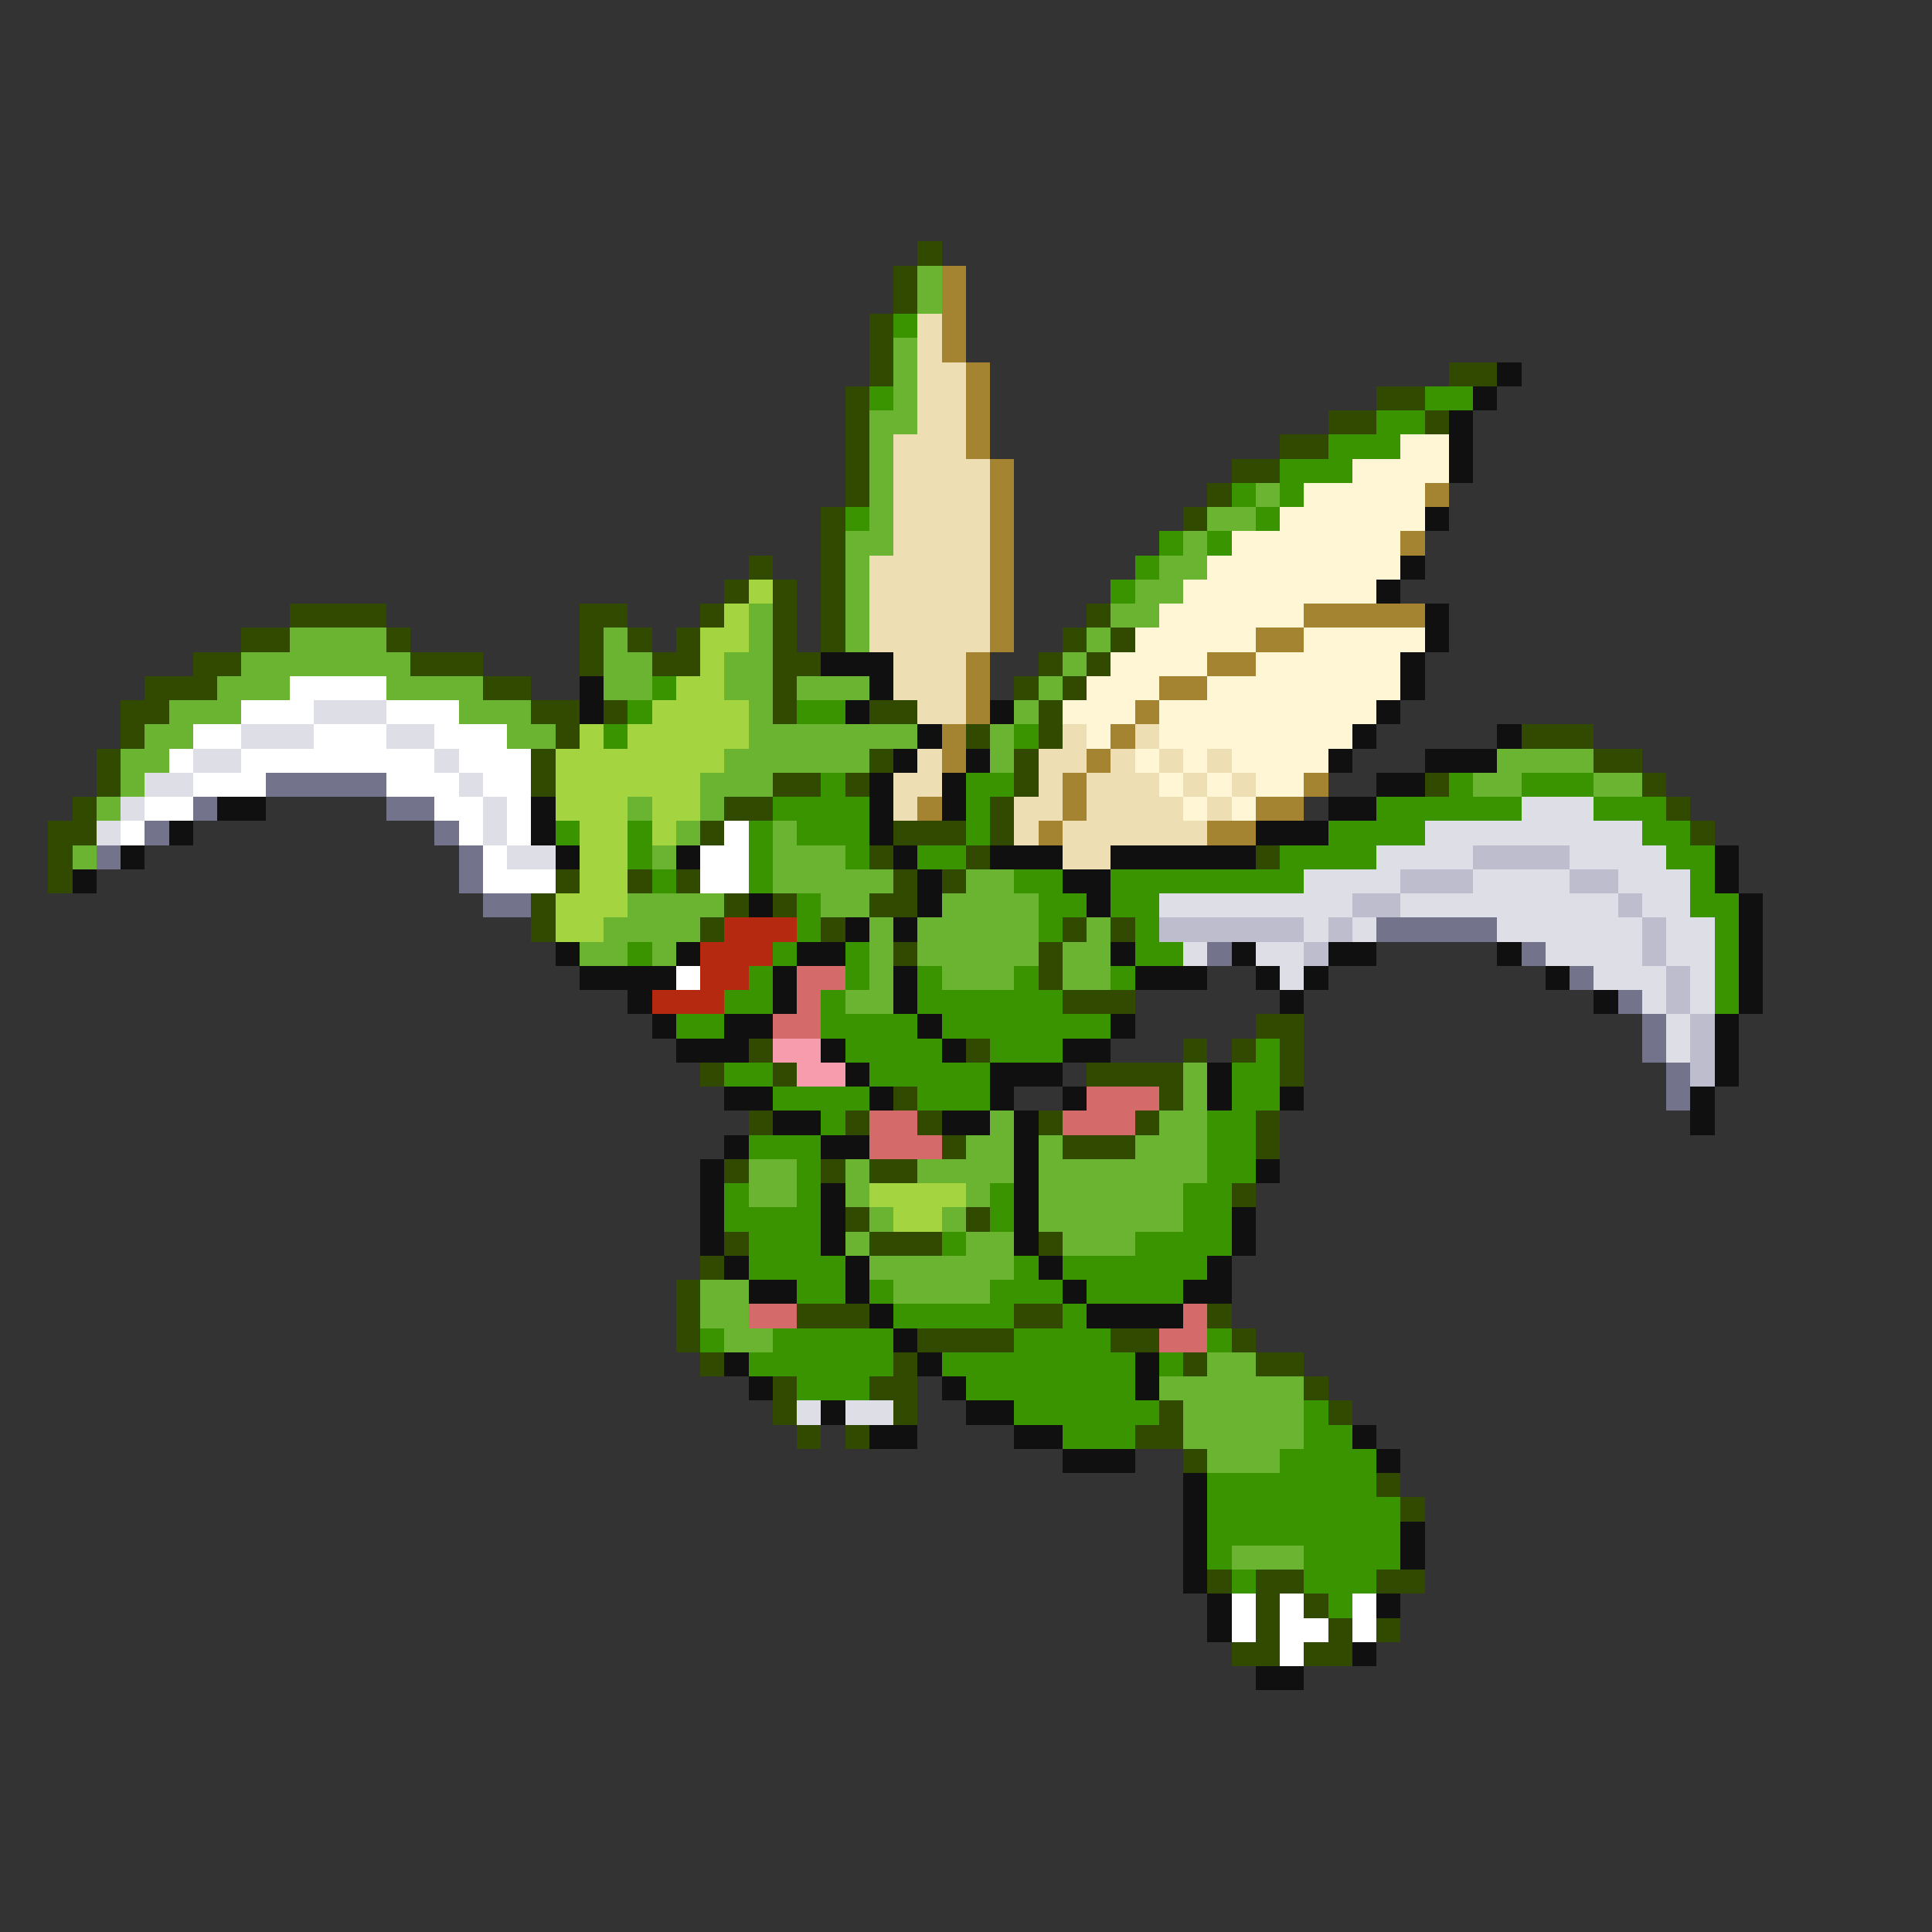 <svg xmlns="http://www.w3.org/2000/svg" viewBox="0 -0.5 80 80" shape-rendering="crispEdges">
<rect x="0" y="-0.5" width="80" height="80" fill="#333333" stroke="none"/>
<path stroke="#314a00" d="M38 10h1M37 11h1M37 12h1M36 13h1M36 14h1M36 15h1M60 15h2M35 16h1M57 16h2M35 17h1M55 17h2M59 17h1M35 18h1M53 18h2M35 19h1M51 19h2M35 20h1M50 20h1M34 21h1M49 21h1M34 22h1M31 23h1M34 23h1M30 24h1M32 24h1M34 24h1M12 25h4M24 25h2M29 25h1M32 25h1M34 25h1M45 25h1M10 26h2M16 26h1M24 26h1M26 26h1M28 26h1M32 26h1M34 26h1M44 26h1M46 26h1M8 27h2M17 27h3M24 27h1M27 27h2M32 27h2M43 27h1M45 27h1M6 28h3M20 28h2M32 28h1M42 28h1M44 28h1M5 29h2M22 29h2M25 29h1M32 29h1M36 29h2M43 29h1M5 30h1M23 30h1M40 30h1M43 30h1M63 30h3M4 31h1M22 31h1M36 31h1M42 31h1M66 31h2M4 32h1M22 32h1M32 32h2M35 32h1M42 32h1M59 32h1M68 32h1M3 33h1M30 33h2M41 33h1M69 33h1M2 34h2M29 34h1M37 34h3M41 34h1M70 34h1M2 35h1M36 35h1M40 35h1M52 35h1M2 36h1M23 36h1M26 36h1M28 36h1M37 36h1M39 36h1M22 37h1M30 37h1M32 37h1M36 37h2M22 38h1M29 38h1M34 38h1M44 38h1M46 38h1M37 39h1M43 39h1M43 40h1M44 41h3M52 42h2M31 43h1M40 43h1M49 43h1M51 43h1M53 43h1M29 44h1M32 44h1M45 44h4M53 44h1M37 45h1M48 45h1M31 46h1M35 46h1M38 46h1M43 46h1M47 46h1M52 46h1M39 47h1M44 47h3M52 47h1M30 48h1M34 48h1M36 48h2M51 49h1M35 50h1M40 50h1M30 51h1M36 51h3M43 51h1M29 52h1M28 53h1M28 54h1M33 54h3M42 54h2M50 54h1M28 55h1M38 55h4M46 55h2M51 55h1M29 56h1M37 56h1M49 56h1M52 56h2M32 57h1M36 57h2M54 57h1M32 58h1M37 58h1M48 58h1M55 58h1M33 59h1M35 59h1M47 59h2M49 60h1M57 61h1M58 62h1M50 65h1M52 65h2M57 65h2M52 66h1M54 66h1M52 67h1M55 67h1M57 67h1M51 68h2M54 68h2" />
<path stroke="#6ab431" d="M38 11h1M38 12h1M37 14h1M37 15h1M37 16h1M36 17h2M36 18h1M36 19h1M36 20h1M52 20h1M36 21h1M50 21h2M35 22h2M49 22h1M35 23h1M48 23h2M35 24h1M47 24h2M31 25h1M35 25h1M46 25h2M12 26h4M25 26h1M31 26h1M35 26h1M45 26h1M10 27h7M25 27h2M30 27h2M44 27h1M9 28h3M16 28h4M25 28h2M30 28h2M33 28h3M43 28h1M7 29h3M19 29h3M31 29h1M42 29h1M6 30h2M21 30h2M31 30h7M41 30h1M5 31h2M30 31h6M41 31h1M62 31h4M5 32h1M29 32h3M61 32h2M66 32h2M4 33h1M26 33h1M29 33h1M28 34h1M32 34h1M3 35h1M27 35h1M32 35h3M32 36h5M40 36h2M26 37h4M34 37h2M39 37h4M25 38h4M36 38h1M38 38h5M45 38h1M24 39h2M27 39h1M36 39h1M38 39h5M44 39h2M36 40h1M39 40h3M44 40h2M35 41h2M49 44h1M49 45h1M41 46h1M48 46h2M40 47h2M43 47h1M47 47h3M31 48h2M35 48h1M38 48h4M43 48h7M31 49h2M35 49h1M40 49h1M43 49h6M36 50h1M39 50h1M43 50h6M35 51h1M40 51h2M44 51h3M36 52h6M29 53h2M37 53h4M29 54h2M30 55h2M50 56h2M48 57h6M49 58h5M49 59h5M50 60h3M51 64h3" />
<path stroke="#a48331" d="M39 11h1M39 12h1M39 13h1M39 14h1M40 15h1M40 16h1M40 17h1M40 18h1M41 19h1M41 20h1M59 20h1M41 21h1M41 22h1M58 22h1M41 23h1M41 24h1M41 25h1M54 25h5M41 26h1M52 26h2M40 27h1M50 27h2M40 28h1M48 28h2M40 29h1M47 29h1M39 30h1M46 30h1M39 31h1M45 31h1M44 32h1M54 32h1M38 33h1M44 33h1M52 33h2M43 34h1M50 34h2" />
<path stroke="#399400" d="M37 13h1M36 16h1M59 16h2M57 17h2M55 18h3M53 19h3M51 20h1M53 20h1M35 21h1M52 21h1M48 22h1M50 22h1M47 23h1M46 24h1M27 28h1M26 29h1M33 29h2M25 30h1M42 30h1M34 32h1M40 32h2M60 32h1M63 32h3M32 33h4M40 33h1M57 33h6M66 33h3M23 34h1M26 34h1M31 34h1M33 34h3M40 34h1M55 34h4M68 34h2M26 35h1M31 35h1M35 35h1M38 35h2M53 35h4M69 35h2M27 36h1M31 36h1M42 36h2M46 36h8M70 36h1M33 37h1M43 37h2M46 37h2M70 37h2M33 38h1M43 38h1M47 38h1M71 38h1M26 39h1M32 39h1M35 39h1M47 39h2M71 39h1M31 40h1M35 40h1M38 40h1M42 40h1M46 40h1M71 40h1M30 41h2M34 41h1M38 41h6M71 41h1M28 42h2M34 42h4M39 42h7M35 43h4M41 43h3M52 43h1M30 44h2M36 44h5M51 44h2M32 45h4M38 45h3M51 45h2M34 46h1M50 46h2M31 47h3M50 47h2M33 48h1M50 48h2M30 49h1M33 49h1M41 49h1M49 49h2M30 50h4M41 50h1M49 50h2M31 51h3M39 51h1M47 51h4M31 52h4M42 52h1M44 52h6M33 53h2M36 53h1M41 53h3M45 53h4M37 54h5M44 54h1M29 55h1M32 55h5M42 55h4M50 55h1M31 56h6M39 56h8M48 56h1M33 57h3M40 57h7M42 58h6M54 58h1M44 59h3M54 59h2M53 60h4M50 61h7M50 62h8M50 63h8M50 64h1M54 64h4M51 65h1M54 65h3M55 66h1" />
<path stroke="#eedeb4" d="M38 13h1M38 14h1M38 15h2M38 16h2M38 17h2M37 18h3M37 19h4M37 20h4M37 21h4M37 22h4M36 23h5M36 24h5M36 25h5M36 26h5M37 27h3M37 28h3M38 29h2M44 30h1M47 30h1M38 31h1M43 31h2M46 31h1M48 31h1M50 31h1M37 32h2M43 32h1M45 32h3M49 32h1M51 32h1M37 33h1M42 33h2M45 33h4M50 33h1M42 34h1M44 34h6M44 35h2" />
<path stroke="#101010" d="M62 15h1M61 16h1M60 17h1M60 18h1M60 19h1M59 21h1M58 23h1M57 24h1M59 25h1M59 26h1M34 27h3M58 27h1M24 28h1M36 28h1M58 28h1M24 29h1M35 29h1M41 29h1M57 29h1M38 30h1M56 30h1M62 30h1M37 31h1M40 31h1M55 31h1M59 31h3M36 32h1M39 32h1M57 32h2M9 33h2M22 33h1M36 33h1M39 33h1M55 33h2M7 34h1M22 34h1M36 34h1M52 34h3M5 35h1M23 35h1M28 35h1M37 35h1M41 35h3M46 35h6M71 35h1M3 36h1M38 36h1M44 36h2M71 36h1M31 37h1M38 37h1M45 37h1M72 37h1M35 38h1M37 38h1M72 38h1M23 39h1M28 39h1M33 39h2M46 39h1M51 39h1M55 39h2M62 39h1M72 39h1M24 40h4M32 40h1M37 40h1M47 40h3M52 40h1M54 40h1M64 40h1M72 40h1M26 41h1M32 41h1M37 41h1M53 41h1M66 41h1M72 41h1M27 42h1M30 42h2M38 42h1M46 42h1M71 42h1M28 43h3M34 43h1M39 43h1M44 43h2M71 43h1M35 44h1M41 44h3M50 44h1M71 44h1M30 45h2M36 45h1M41 45h1M44 45h1M50 45h1M53 45h1M70 45h1M32 46h2M39 46h2M42 46h1M70 46h1M30 47h1M34 47h2M42 47h1M29 48h1M42 48h1M52 48h1M29 49h1M34 49h1M42 49h1M29 50h1M34 50h1M42 50h1M51 50h1M29 51h1M34 51h1M42 51h1M51 51h1M30 52h1M35 52h1M43 52h1M50 52h1M31 53h2M35 53h1M44 53h1M49 53h2M36 54h1M45 54h4M37 55h1M30 56h1M38 56h1M47 56h1M31 57h1M39 57h1M47 57h1M34 58h1M40 58h2M36 59h2M42 59h2M56 59h1M44 60h3M57 60h1M49 61h1M49 62h1M49 63h1M58 63h1M49 64h1M58 64h1M49 65h1M50 66h1M57 66h1M50 67h1M56 68h1M52 69h2" />
<path stroke="#fff6d5" d="M58 18h2M56 19h4M54 20h5M53 21h6M51 22h7M50 23h8M49 24h8M48 25h6M47 26h5M54 26h5M46 27h4M52 27h6M45 28h3M50 28h8M44 29h3M48 29h9M45 30h1M48 30h8M47 31h1M49 31h1M51 31h4M48 32h1M50 32h1M52 32h2M49 33h1M51 33h1" />
<path stroke="#a4d541" d="M31 24h1M30 25h1M29 26h2M29 27h1M28 28h2M27 29h4M24 30h1M26 30h5M23 31h7M23 32h6M23 33h3M27 33h2M24 34h2M27 34h1M24 35h2M24 36h2M23 37h3M23 38h2M36 49h4M37 50h2" />
<path stroke="#ffffff" d="M12 28h4M10 29h3M16 29h3M8 30h2M13 30h3M18 30h3M7 31h1M10 31h8M19 31h3M8 32h3M16 32h3M20 32h2M6 33h2M18 33h2M21 33h1M5 34h1M19 34h1M21 34h1M30 34h1M20 35h1M29 35h2M20 36h3M29 36h2M28 40h1M51 66h1M53 66h1M56 66h1M51 67h1M53 67h2M56 67h1M53 68h1" />
<path stroke="#dedee6" d="M13 29h3M10 30h3M16 30h2M8 31h2M18 31h1M6 32h2M19 32h1M5 33h1M20 33h1M63 33h3M4 34h1M20 34h1M59 34h9M21 35h2M57 35h4M65 35h4M54 36h4M61 36h4M67 36h3M48 37h8M58 37h9M68 37h2M54 38h1M56 38h1M62 38h6M69 38h2M49 39h1M52 39h2M64 39h4M69 39h2M53 40h1M66 40h3M70 40h1M68 41h1M70 41h1M69 42h1M69 43h1M33 58h1M35 58h2" />
<path stroke="#73738b" d="M11 32h5M8 33h1M16 33h2M6 34h1M18 34h1M4 35h1M19 35h1M19 36h1M20 37h2M57 38h5M50 39h1M63 39h1M65 40h1M67 41h1M68 42h1M68 43h1M69 44h1M69 45h1" />
<path stroke="#bdbdcd" d="M61 35h4M58 36h3M65 36h2M56 37h2M67 37h1M48 38h6M55 38h1M68 38h1M54 39h1M68 39h1M69 40h1M69 41h1M70 42h1M70 43h1M70 44h1" />
<path stroke="#b42910" d="M30 38h3M29 39h3M29 40h2M27 41h3" />
<path stroke="#d56a6a" d="M33 40h2M33 41h1M32 42h2M45 45h3M36 46h2M44 46h3M36 47h3M31 54h2M49 54h1M48 55h2" />
<path stroke="#f69cac" d="M32 43h2M33 44h2" />
</svg>